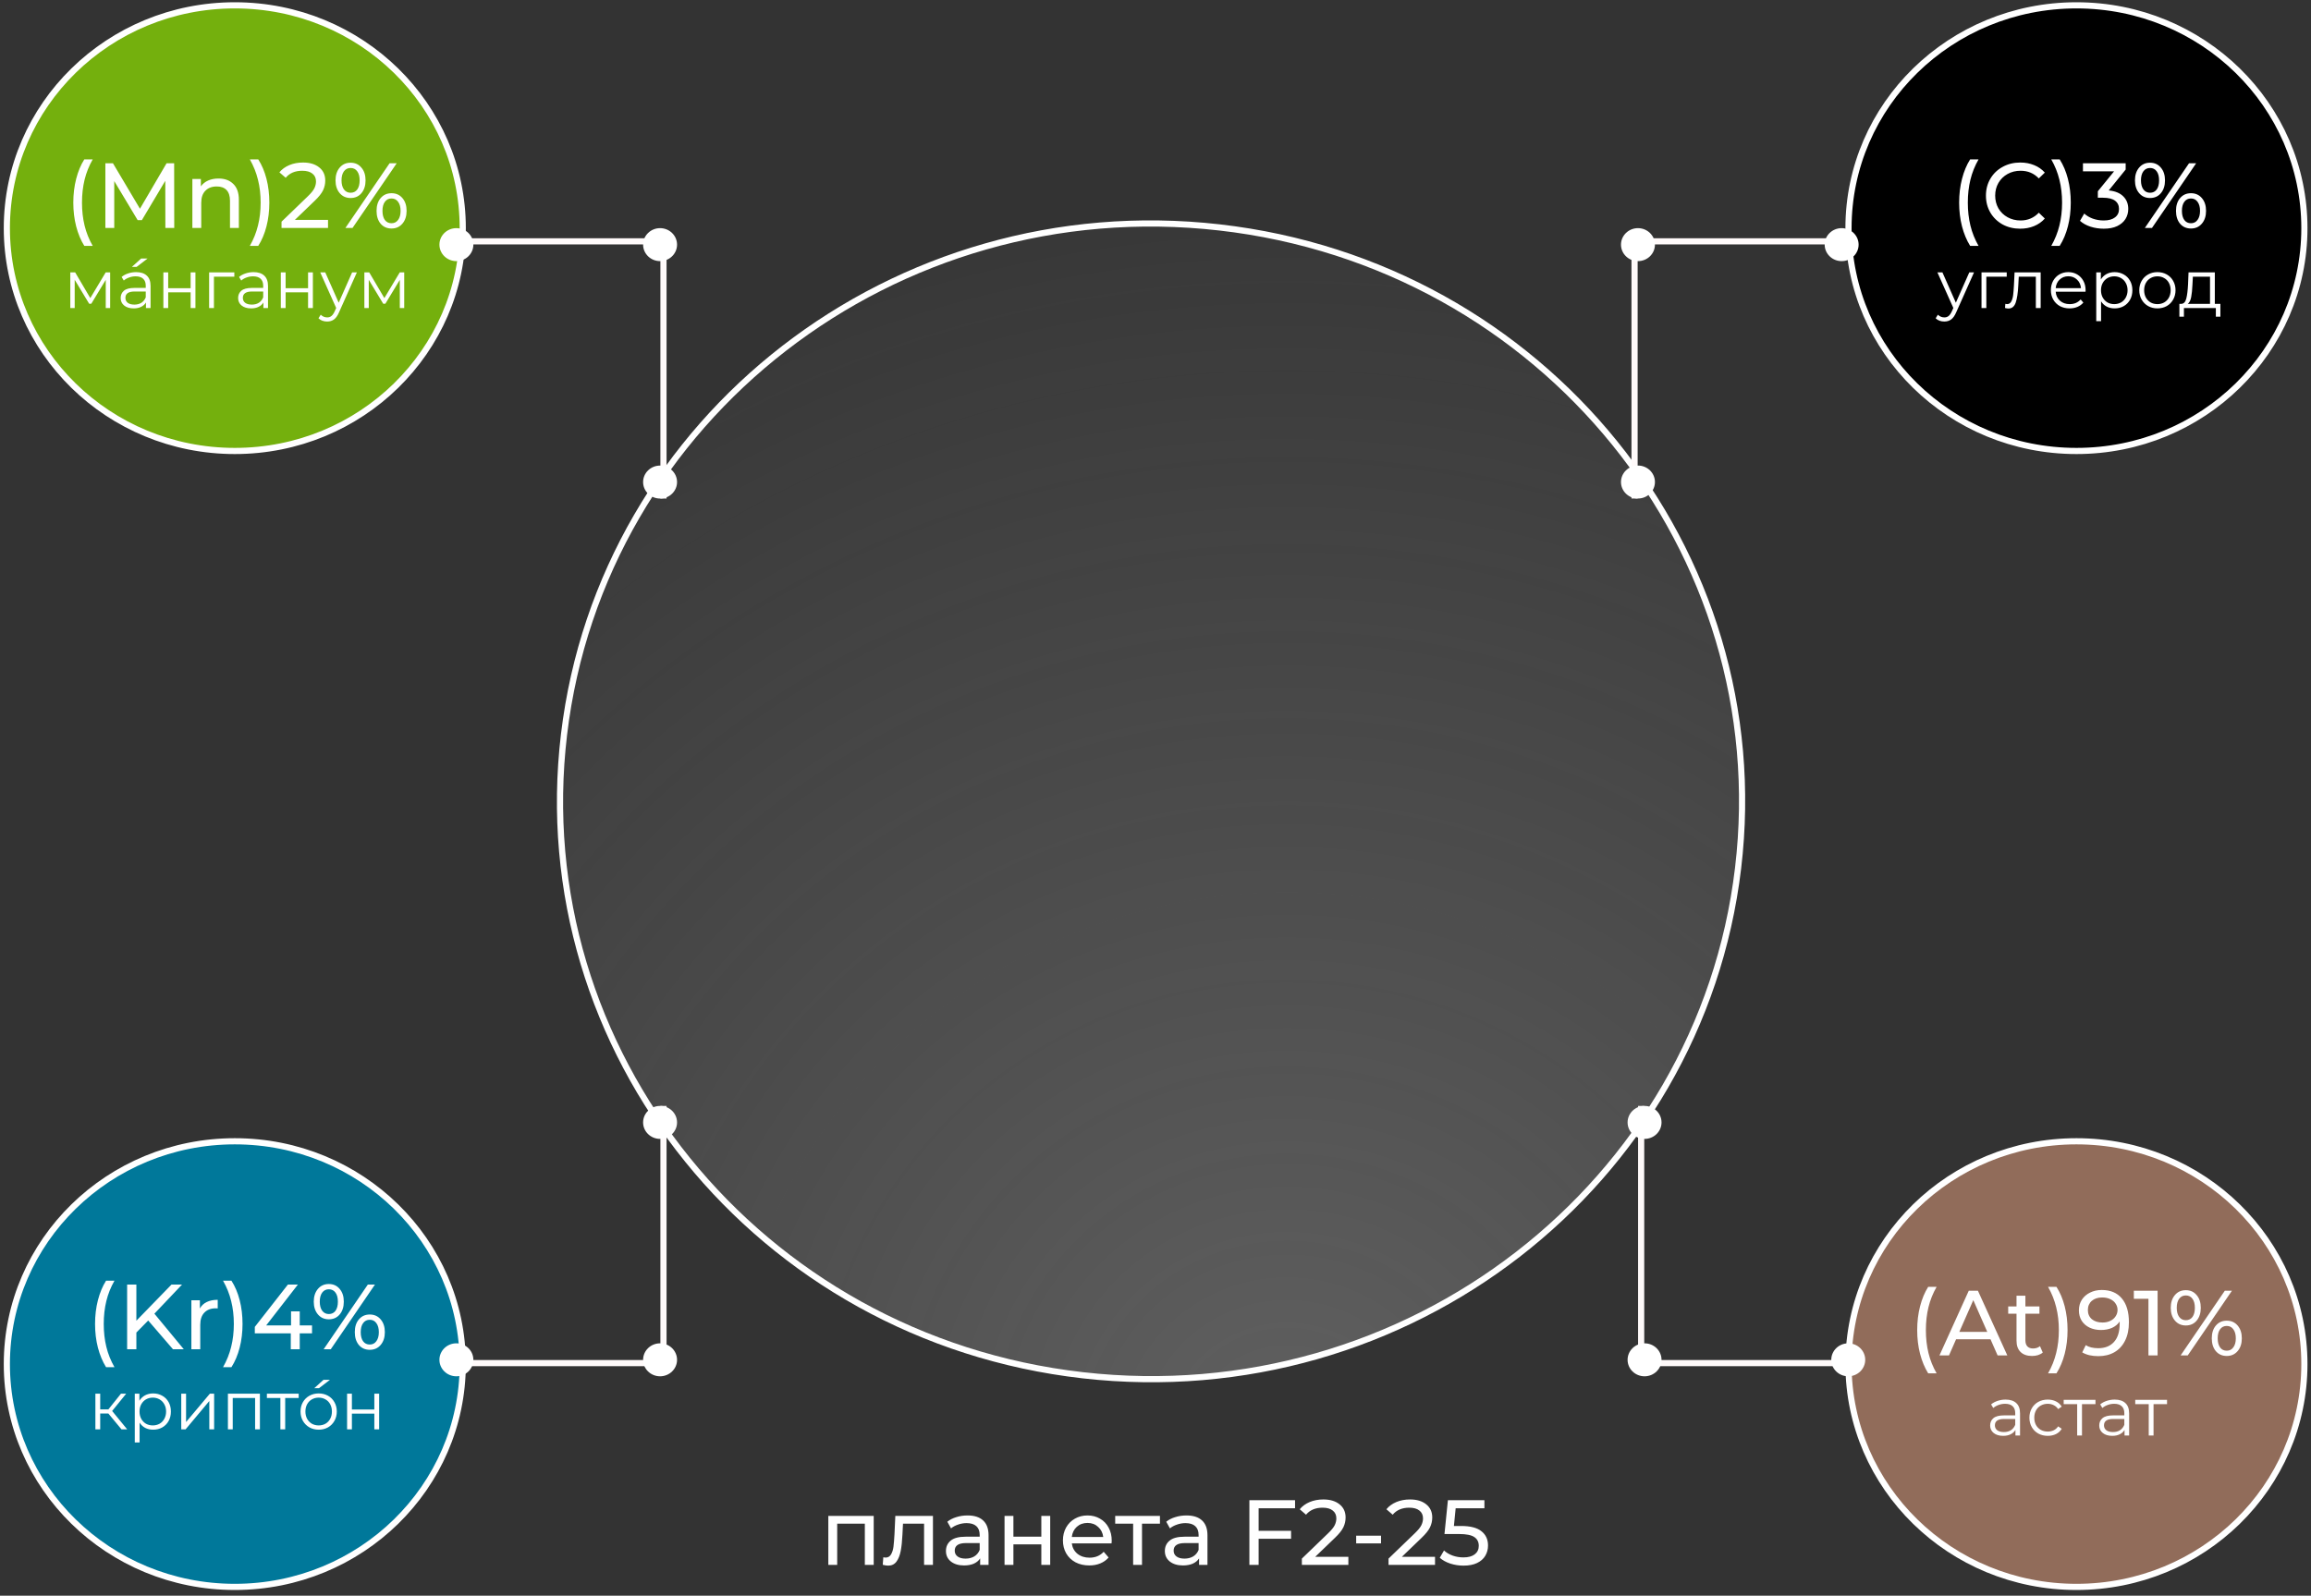 <svg width="375" height="259" viewBox="0 0 375 259" fill="none" xmlns="http://www.w3.org/2000/svg">
<rect x="0" y="0" width="375" height="259" fill="#333333" stroke="none"/>
<path d="M175.685 223.22C123.066 217.226 85.397 170.652 91.522 119.215C97.648 67.777 145.253 30.918 197.872 36.912C250.49 42.906 288.16 89.48 282.034 140.917C275.909 192.355 228.303 229.214 175.685 223.22Z" fill="url(#paint0_radial)" fill-opacity="0.31" stroke="white"/>
<path d="M373.928 221.409C373.928 241.372 357.378 257.574 336.939 257.574C316.5 257.574 299.95 241.372 299.95 221.409C299.95 201.445 316.5 185.243 336.939 185.243C357.378 185.243 373.928 201.445 373.928 221.409Z" fill="#916C5A" stroke="white"/>
<path d="M373.928 37.032C373.928 56.995 357.378 73.198 336.939 73.198C316.5 73.198 299.95 56.995 299.95 37.032C299.95 17.068 316.5 0.866 336.939 0.866C357.378 0.866 373.928 17.068 373.928 37.032Z" fill="black" stroke="white"/>
<path d="M75.089 37.032C75.089 56.995 58.539 73.198 38.1 73.198C17.661 73.198 1.111 56.995 1.111 37.032C1.111 17.068 17.661 0.866 38.1 0.866C58.539 0.866 75.089 17.068 75.089 37.032Z" fill="#74B00D" stroke="white"/>
<path d="M75.089 221.409C75.089 241.372 58.539 257.574 38.1 257.574C17.661 257.574 1.111 241.372 1.111 221.409C1.111 201.445 17.661 185.243 38.1 185.243C58.539 185.243 75.089 201.445 75.089 221.409Z" fill="#00789A" stroke="white"/>
<path d="M13.68 39.91C13.11 38.99 12.67 37.935 12.36 36.745C12.05 35.545 11.895 34.26 11.895 32.89C11.895 31.52 12.05 30.235 12.36 29.035C12.67 27.825 13.11 26.77 13.68 25.87H15.045C14.445 26.92 14.005 28.02 13.725 29.17C13.445 30.32 13.305 31.56 13.305 32.89C13.305 34.22 13.445 35.46 13.725 36.61C14.005 37.76 14.445 38.86 15.045 39.91H13.68ZM26.834 37L26.819 29.35L23.024 35.725H22.334L18.539 29.395V37H17.099V26.5H18.329L22.709 33.88L27.029 26.5H28.259L28.274 37H26.834ZM35.46 28.975C36.47 28.975 37.27 29.27 37.86 29.86C38.46 30.44 38.76 31.295 38.76 32.425V37H37.32V32.59C37.32 31.82 37.135 31.24 36.765 30.85C36.395 30.46 35.865 30.265 35.175 30.265C34.395 30.265 33.78 30.495 33.33 30.955C32.88 31.405 32.655 32.055 32.655 32.905V37H31.215V29.05H32.595V30.25C32.885 29.84 33.275 29.525 33.765 29.305C34.265 29.085 34.83 28.975 35.46 28.975ZM40.54 39.91C41.14 38.86 41.58 37.76 41.86 36.61C42.15 35.46 42.295 34.22 42.295 32.89C42.295 31.56 42.15 30.32 41.86 29.17C41.58 28.02 41.14 26.92 40.54 25.87H41.905C42.485 26.77 42.93 27.82 43.24 29.02C43.55 30.22 43.705 31.51 43.705 32.89C43.705 34.26 43.55 35.545 43.24 36.745C42.93 37.945 42.485 39 41.905 39.91H40.54ZM53.228 35.695V37H45.683V35.98L49.958 31.855C50.478 31.355 50.828 30.925 51.008 30.565C51.188 30.195 51.278 29.825 51.278 29.455C51.278 28.905 51.083 28.48 50.693 28.18C50.313 27.87 49.763 27.715 49.043 27.715C47.883 27.715 46.988 28.095 46.358 28.855L45.338 27.97C45.748 27.47 46.283 27.08 46.943 26.8C47.613 26.52 48.358 26.38 49.178 26.38C50.278 26.38 51.153 26.645 51.803 27.175C52.453 27.695 52.778 28.405 52.778 29.305C52.778 29.865 52.658 30.395 52.418 30.895C52.178 31.395 51.723 31.965 51.053 32.605L47.843 35.695H53.228ZM56.888 32.14C56.158 32.14 55.568 31.875 55.118 31.345C54.668 30.815 54.443 30.125 54.443 29.275C54.443 28.425 54.668 27.735 55.118 27.205C55.568 26.675 56.158 26.41 56.888 26.41C57.618 26.41 58.203 26.675 58.643 27.205C59.093 27.725 59.318 28.415 59.318 29.275C59.318 30.135 59.093 30.83 58.643 31.36C58.203 31.88 57.618 32.14 56.888 32.14ZM63.218 26.5H64.373L57.203 37H56.048L63.218 26.5ZM56.888 31.285C57.348 31.285 57.708 31.11 57.968 30.76C58.228 30.4 58.358 29.905 58.358 29.275C58.358 28.645 58.228 28.155 57.968 27.805C57.708 27.445 57.348 27.265 56.888 27.265C56.438 27.265 56.078 27.445 55.808 27.805C55.548 28.165 55.418 28.655 55.418 29.275C55.418 29.895 55.548 30.385 55.808 30.745C56.078 31.105 56.438 31.285 56.888 31.285ZM63.533 37.09C62.803 37.09 62.213 36.83 61.763 36.31C61.323 35.78 61.103 35.085 61.103 34.225C61.103 33.365 61.323 32.675 61.763 32.155C62.213 31.625 62.803 31.36 63.533 31.36C64.263 31.36 64.853 31.625 65.303 32.155C65.753 32.685 65.978 33.375 65.978 34.225C65.978 35.075 65.753 35.765 65.303 36.295C64.853 36.825 64.263 37.09 63.533 37.09ZM63.533 36.235C63.983 36.235 64.338 36.055 64.598 35.695C64.868 35.335 65.003 34.845 65.003 34.225C65.003 33.605 64.868 33.115 64.598 32.755C64.338 32.395 63.983 32.215 63.533 32.215C63.073 32.215 62.713 32.395 62.453 32.755C62.193 33.105 62.063 33.595 62.063 34.225C62.063 34.855 62.193 35.35 62.453 35.71C62.713 36.06 63.073 36.235 63.533 36.235ZM17.875 44.214V50H17.16V45.424L14.817 49.296H14.465L12.122 45.413V50H11.407V44.214H12.199L14.652 48.383L17.149 44.214H17.875ZM22.089 44.17C22.844 44.17 23.424 44.361 23.827 44.742C24.23 45.116 24.432 45.673 24.432 46.414V50H23.684V49.098C23.508 49.399 23.247 49.633 22.903 49.802C22.566 49.971 22.162 50.055 21.693 50.055C21.047 50.055 20.534 49.901 20.153 49.593C19.771 49.285 19.581 48.878 19.581 48.372C19.581 47.881 19.757 47.485 20.109 47.184C20.468 46.883 21.037 46.733 21.814 46.733H23.651V46.381C23.651 45.882 23.512 45.505 23.233 45.248C22.954 44.984 22.547 44.852 22.012 44.852C21.645 44.852 21.293 44.914 20.956 45.039C20.619 45.156 20.329 45.321 20.087 45.534L19.735 44.951C20.028 44.702 20.38 44.511 20.791 44.379C21.201 44.24 21.634 44.17 22.089 44.17ZM21.814 49.439C22.254 49.439 22.631 49.34 22.947 49.142C23.262 48.937 23.497 48.643 23.651 48.262V47.316H21.836C20.846 47.316 20.351 47.661 20.351 48.35C20.351 48.687 20.479 48.955 20.736 49.153C20.992 49.344 21.352 49.439 21.814 49.439ZM22.903 41.959H23.948L22.166 43.323H21.396L22.903 41.959ZM26.511 44.214H27.292V46.777H30.933V44.214H31.714V50H30.933V47.448H27.292V50H26.511V44.214ZM38.026 44.907H34.715V50H33.934V44.214H38.026V44.907ZM41.145 44.17C41.901 44.17 42.48 44.361 42.883 44.742C43.287 45.116 43.489 45.673 43.489 46.414V50H42.74V49.098C42.565 49.399 42.304 49.633 41.959 49.802C41.622 49.971 41.219 50.055 40.749 50.055C40.104 50.055 39.591 49.901 39.209 49.593C38.828 49.285 38.638 48.878 38.638 48.372C38.638 47.881 38.813 47.485 39.166 47.184C39.525 46.883 40.093 46.733 40.87 46.733H42.708V46.381C42.708 45.882 42.568 45.505 42.289 45.248C42.011 44.984 41.604 44.852 41.069 44.852C40.702 44.852 40.35 44.914 40.013 45.039C39.675 45.156 39.386 45.321 39.144 45.534L38.791 44.951C39.085 44.702 39.437 44.511 39.847 44.379C40.258 44.24 40.691 44.17 41.145 44.17ZM40.87 49.439C41.31 49.439 41.688 49.34 42.004 49.142C42.319 48.937 42.553 48.643 42.708 48.262V47.316H40.892C39.903 47.316 39.407 47.661 39.407 48.35C39.407 48.687 39.536 48.955 39.792 49.153C40.049 49.344 40.408 49.439 40.87 49.439ZM45.568 44.214H46.349V46.777H49.989V44.214H50.77V50H49.989V47.448H46.349V50H45.568V44.214ZM57.907 44.214L55.014 50.693C54.78 51.236 54.508 51.621 54.2 51.848C53.892 52.075 53.522 52.189 53.089 52.189C52.811 52.189 52.55 52.145 52.308 52.057C52.066 51.969 51.857 51.837 51.681 51.661L52.044 51.078C52.338 51.371 52.69 51.518 53.1 51.518C53.364 51.518 53.588 51.445 53.771 51.298C53.962 51.151 54.138 50.902 54.299 50.55L54.552 49.989L51.967 44.214H52.781L54.959 49.131L57.137 44.214H57.907ZM65.592 44.214V50H64.877V45.424L62.534 49.296H62.182L59.839 45.413V50H59.124V44.214H59.916L62.369 48.383L64.866 44.214H65.592Z" fill="white"/>
<path d="M17.21 221.91C16.64 220.99 16.201 219.935 15.89 218.745C15.581 217.545 15.425 216.26 15.425 214.89C15.425 213.52 15.581 212.235 15.89 211.035C16.201 209.825 16.64 208.77 17.21 207.87H18.576C17.976 208.92 17.535 210.02 17.256 211.17C16.976 212.32 16.835 213.56 16.835 214.89C16.835 216.22 16.976 217.46 17.256 218.61C17.535 219.76 17.976 220.86 18.576 221.91H17.21ZM24.049 214.335L22.129 216.285V219H20.629V208.5H22.129V214.365L27.829 208.5H29.539L25.054 213.225L29.824 219H28.069L24.049 214.335ZM32.434 212.385C32.684 211.925 33.054 211.575 33.544 211.335C34.034 211.095 34.629 210.975 35.329 210.975V212.37C35.249 212.36 35.139 212.355 34.999 212.355C34.219 212.355 33.604 212.59 33.154 213.06C32.714 213.52 32.494 214.18 32.494 215.04V219H31.054V211.05H32.434V212.385ZM36.19 221.91C36.789 220.86 37.23 219.76 37.51 218.61C37.8 217.46 37.944 216.22 37.944 214.89C37.944 213.56 37.8 212.32 37.51 211.17C37.23 210.02 36.789 208.92 36.19 207.87H37.554C38.135 208.77 38.58 209.82 38.889 211.02C39.2 212.22 39.355 213.51 39.355 214.89C39.355 216.26 39.2 217.545 38.889 218.745C38.58 219.945 38.135 221 37.554 221.91H36.19ZM50.633 216.42H48.638V219H47.183V216.42H41.348V215.37L46.718 208.5H48.338L43.193 215.13H47.228V212.85H48.638V215.13H50.633V216.42ZM53.358 214.14C52.628 214.14 52.038 213.875 51.588 213.345C51.138 212.815 50.913 212.125 50.913 211.275C50.913 210.425 51.138 209.735 51.588 209.205C52.038 208.675 52.628 208.41 53.358 208.41C54.088 208.41 54.673 208.675 55.113 209.205C55.563 209.725 55.788 210.415 55.788 211.275C55.788 212.135 55.563 212.83 55.113 213.36C54.673 213.88 54.088 214.14 53.358 214.14ZM59.688 208.5H60.843L53.673 219H52.518L59.688 208.5ZM53.358 213.285C53.818 213.285 54.178 213.11 54.438 212.76C54.698 212.4 54.828 211.905 54.828 211.275C54.828 210.645 54.698 210.155 54.438 209.805C54.178 209.445 53.818 209.265 53.358 209.265C52.908 209.265 52.548 209.445 52.278 209.805C52.018 210.165 51.888 210.655 51.888 211.275C51.888 211.895 52.018 212.385 52.278 212.745C52.548 213.105 52.908 213.285 53.358 213.285ZM60.003 219.09C59.273 219.09 58.683 218.83 58.233 218.31C57.793 217.78 57.573 217.085 57.573 216.225C57.573 215.365 57.793 214.675 58.233 214.155C58.683 213.625 59.273 213.36 60.003 213.36C60.733 213.36 61.323 213.625 61.773 214.155C62.223 214.685 62.448 215.375 62.448 216.225C62.448 217.075 62.223 217.765 61.773 218.295C61.323 218.825 60.733 219.09 60.003 219.09ZM60.003 218.235C60.453 218.235 60.808 218.055 61.068 217.695C61.338 217.335 61.473 216.845 61.473 216.225C61.473 215.605 61.338 215.115 61.068 214.755C60.808 214.395 60.453 214.215 60.003 214.215C59.543 214.215 59.183 214.395 58.923 214.755C58.663 215.105 58.533 215.595 58.533 216.225C58.533 216.855 58.663 217.35 58.923 217.71C59.183 218.06 59.543 218.235 60.003 218.235ZM17.58 229.426H16.26V232H15.479V226.214H16.26V228.755H17.591L19.626 226.214H20.473L18.196 229.019L20.638 232H19.714L17.58 229.426ZM24.851 226.17C25.394 226.17 25.885 226.295 26.325 226.544C26.765 226.786 27.11 227.131 27.359 227.578C27.609 228.025 27.733 228.535 27.733 229.107C27.733 229.686 27.609 230.2 27.359 230.647C27.11 231.094 26.765 231.443 26.325 231.692C25.893 231.934 25.401 232.055 24.851 232.055C24.382 232.055 23.957 231.96 23.575 231.769C23.201 231.571 22.893 231.285 22.651 230.911V234.134H21.87V226.214H22.618V227.358C22.853 226.977 23.161 226.683 23.542 226.478C23.931 226.273 24.367 226.17 24.851 226.17ZM24.796 231.362C25.2 231.362 25.566 231.27 25.896 231.087C26.226 230.896 26.483 230.629 26.666 230.284C26.857 229.939 26.952 229.547 26.952 229.107C26.952 228.667 26.857 228.278 26.666 227.941C26.483 227.596 26.226 227.329 25.896 227.138C25.566 226.947 25.2 226.852 24.796 226.852C24.386 226.852 24.015 226.947 23.685 227.138C23.363 227.329 23.106 227.596 22.915 227.941C22.732 228.278 22.64 228.667 22.64 229.107C22.64 229.547 22.732 229.939 22.915 230.284C23.106 230.629 23.363 230.896 23.685 231.087C24.015 231.27 24.386 231.362 24.796 231.362ZM29.411 226.214H30.192V230.812L34.053 226.214H34.746V232H33.965V227.402L30.115 232H29.411V226.214ZM42.176 226.214V232H41.395V226.907H37.766V232H36.984V226.214H42.176ZM48.467 226.907H46.278V232H45.497V226.907H43.308V226.214H48.467V226.907ZM51.714 232.055C51.157 232.055 50.655 231.93 50.207 231.681C49.76 231.424 49.408 231.072 49.151 230.625C48.895 230.178 48.766 229.672 48.766 229.107C48.766 228.542 48.895 228.036 49.151 227.589C49.408 227.142 49.76 226.793 50.207 226.544C50.655 226.295 51.157 226.17 51.714 226.17C52.272 226.17 52.774 226.295 53.221 226.544C53.669 226.793 54.017 227.142 54.266 227.589C54.523 228.036 54.651 228.542 54.651 229.107C54.651 229.672 54.523 230.178 54.266 230.625C54.017 231.072 53.669 231.424 53.221 231.681C52.774 231.93 52.272 232.055 51.714 232.055ZM51.714 231.362C52.125 231.362 52.492 231.27 52.814 231.087C53.144 230.896 53.401 230.629 53.584 230.284C53.768 229.939 53.859 229.547 53.859 229.107C53.859 228.667 53.768 228.275 53.584 227.93C53.401 227.585 53.144 227.321 52.814 227.138C52.492 226.947 52.125 226.852 51.714 226.852C51.304 226.852 50.933 226.947 50.603 227.138C50.281 227.321 50.024 227.585 49.833 227.93C49.65 228.275 49.558 228.667 49.558 229.107C49.558 229.547 49.65 229.939 49.833 230.284C50.024 230.629 50.281 230.896 50.603 231.087C50.933 231.27 51.304 231.362 51.714 231.362ZM52.497 223.959H53.542L51.76 225.323H50.99L52.497 223.959ZM56.321 226.214H57.102V228.777H60.742V226.214H61.523V232H60.742V229.448H57.102V232H56.321V226.214Z" fill="white"/>
<path d="M319.689 39.91C319.119 38.99 318.679 37.935 318.369 36.745C318.059 35.545 317.904 34.26 317.904 32.89C317.904 31.52 318.059 30.235 318.369 29.035C318.679 27.825 319.119 26.77 319.689 25.87H321.054C320.454 26.92 320.014 28.02 319.734 29.17C319.454 30.32 319.314 31.56 319.314 32.89C319.314 34.22 319.454 35.46 319.734 36.61C320.014 37.76 320.454 38.86 321.054 39.91H319.689ZM327.803 37.12C326.753 37.12 325.803 36.89 324.953 36.43C324.113 35.96 323.453 35.32 322.973 34.51C322.493 33.69 322.253 32.77 322.253 31.75C322.253 30.73 322.493 29.815 322.973 29.005C323.453 28.185 324.118 27.545 324.968 27.085C325.818 26.615 326.768 26.38 327.818 26.38C328.638 26.38 329.388 26.52 330.068 26.8C330.748 27.07 331.328 27.475 331.808 28.015L330.833 28.96C330.043 28.13 329.058 27.715 327.878 27.715C327.098 27.715 326.393 27.89 325.763 28.24C325.133 28.59 324.638 29.075 324.278 29.695C323.928 30.305 323.753 30.99 323.753 31.75C323.753 32.51 323.928 33.2 324.278 33.82C324.638 34.43 325.133 34.91 325.763 35.26C326.393 35.61 327.098 35.785 327.878 35.785C329.048 35.785 330.033 35.365 330.833 34.525L331.808 35.47C331.328 36.01 330.743 36.42 330.053 36.7C329.373 36.98 328.623 37.12 327.803 37.12ZM332.853 39.91C333.453 38.86 333.893 37.76 334.173 36.61C334.463 35.46 334.608 34.22 334.608 32.89C334.608 31.56 334.463 30.32 334.173 29.17C333.893 28.02 333.453 26.92 332.853 25.87H334.218C334.798 26.77 335.243 27.82 335.553 29.02C335.863 30.22 336.018 31.51 336.018 32.89C336.018 34.26 335.863 35.545 335.553 36.745C335.243 37.945 334.798 39 334.218 39.91H332.853ZM342.181 30.91C343.211 31.01 343.996 31.33 344.536 31.87C345.076 32.4 345.346 33.08 345.346 33.91C345.346 34.51 345.196 35.055 344.896 35.545C344.596 36.025 344.146 36.41 343.546 36.7C342.956 36.98 342.231 37.12 341.371 37.12C340.621 37.12 339.901 37.01 339.211 36.79C338.521 36.56 337.956 36.245 337.516 35.845L338.206 34.66C338.566 35 339.026 35.275 339.586 35.485C340.146 35.685 340.741 35.785 341.371 35.785C342.151 35.785 342.756 35.62 343.186 35.29C343.626 34.96 343.846 34.505 343.846 33.925C343.846 33.345 343.631 32.895 343.201 32.575C342.771 32.255 342.121 32.095 341.251 32.095H340.411V31.045L343.051 27.805H337.996V26.5H344.926V27.52L342.181 30.91ZM348.879 32.14C348.149 32.14 347.559 31.875 347.109 31.345C346.659 30.815 346.434 30.125 346.434 29.275C346.434 28.425 346.659 27.735 347.109 27.205C347.559 26.675 348.149 26.41 348.879 26.41C349.609 26.41 350.194 26.675 350.634 27.205C351.084 27.725 351.309 28.415 351.309 29.275C351.309 30.135 351.084 30.83 350.634 31.36C350.194 31.88 349.609 32.14 348.879 32.14ZM355.209 26.5H356.364L349.194 37H348.039L355.209 26.5ZM348.879 31.285C349.339 31.285 349.699 31.11 349.959 30.76C350.219 30.4 350.349 29.905 350.349 29.275C350.349 28.645 350.219 28.155 349.959 27.805C349.699 27.445 349.339 27.265 348.879 27.265C348.429 27.265 348.069 27.445 347.799 27.805C347.539 28.165 347.409 28.655 347.409 29.275C347.409 29.895 347.539 30.385 347.799 30.745C348.069 31.105 348.429 31.285 348.879 31.285ZM355.524 37.09C354.794 37.09 354.204 36.83 353.754 36.31C353.314 35.78 353.094 35.085 353.094 34.225C353.094 33.365 353.314 32.675 353.754 32.155C354.204 31.625 354.794 31.36 355.524 31.36C356.254 31.36 356.844 31.625 357.294 32.155C357.744 32.685 357.969 33.375 357.969 34.225C357.969 35.075 357.744 35.765 357.294 36.295C356.844 36.825 356.254 37.09 355.524 37.09ZM355.524 36.235C355.974 36.235 356.329 36.055 356.589 35.695C356.859 35.335 356.994 34.845 356.994 34.225C356.994 33.605 356.859 33.115 356.589 32.755C356.329 32.395 355.974 32.215 355.524 32.215C355.064 32.215 354.704 32.395 354.444 32.755C354.184 33.105 354.054 33.595 354.054 34.225C354.054 34.855 354.184 35.35 354.444 35.71C354.704 36.06 355.064 36.235 355.524 36.235ZM320.32 44.214L317.427 50.693C317.192 51.236 316.921 51.621 316.613 51.848C316.305 52.075 315.934 52.189 315.502 52.189C315.223 52.189 314.963 52.145 314.721 52.057C314.479 51.969 314.27 51.837 314.094 51.661L314.457 51.078C314.75 51.371 315.102 51.518 315.513 51.518C315.777 51.518 316 51.445 316.184 51.298C316.374 51.151 316.55 50.902 316.712 50.55L316.965 49.989L314.38 44.214H315.194L317.372 49.131L319.55 44.214H320.32ZM325.628 44.907H322.317V50H321.536V44.214H325.628V44.907ZM331.133 44.214V50H330.352V44.907H327.58L327.503 46.337C327.444 47.54 327.305 48.464 327.085 49.109C326.865 49.754 326.472 50.077 325.908 50.077C325.754 50.077 325.567 50.048 325.347 49.989L325.402 49.318C325.534 49.347 325.625 49.362 325.677 49.362C325.977 49.362 326.205 49.223 326.359 48.944C326.513 48.665 326.615 48.321 326.667 47.91C326.718 47.499 326.762 46.957 326.799 46.282L326.898 44.214H331.133ZM338.413 47.349H333.573C333.617 47.95 333.848 48.438 334.266 48.812C334.684 49.179 335.212 49.362 335.85 49.362C336.209 49.362 336.539 49.3 336.84 49.175C337.14 49.043 337.401 48.852 337.621 48.603L338.061 49.109C337.804 49.417 337.481 49.652 337.093 49.813C336.711 49.974 336.29 50.055 335.828 50.055C335.234 50.055 334.706 49.93 334.244 49.681C333.789 49.424 333.433 49.072 333.177 48.625C332.92 48.178 332.792 47.672 332.792 47.107C332.792 46.542 332.913 46.036 333.155 45.589C333.404 45.142 333.741 44.793 334.167 44.544C334.599 44.295 335.083 44.17 335.619 44.17C336.154 44.17 336.634 44.295 337.06 44.544C337.485 44.793 337.819 45.142 338.061 45.589C338.303 46.029 338.424 46.535 338.424 47.107L338.413 47.349ZM335.619 44.841C335.061 44.841 334.592 45.021 334.211 45.38C333.837 45.732 333.624 46.194 333.573 46.766H337.676C337.624 46.194 337.408 45.732 337.027 45.38C336.653 45.021 336.183 44.841 335.619 44.841ZM343.134 44.17C343.676 44.17 344.168 44.295 344.608 44.544C345.048 44.786 345.392 45.131 345.642 45.578C345.891 46.025 346.016 46.535 346.016 47.107C346.016 47.686 345.891 48.2 345.642 48.647C345.392 49.094 345.048 49.443 344.608 49.692C344.175 49.934 343.684 50.055 343.134 50.055C342.664 50.055 342.239 49.96 341.858 49.769C341.484 49.571 341.176 49.285 340.934 48.911V52.134H340.153V44.214H340.901V45.358C341.135 44.977 341.443 44.683 341.825 44.478C342.213 44.273 342.65 44.17 343.134 44.17ZM343.079 49.362C343.482 49.362 343.849 49.27 344.179 49.087C344.509 48.896 344.765 48.629 344.949 48.284C345.139 47.939 345.235 47.547 345.235 47.107C345.235 46.667 345.139 46.278 344.949 45.941C344.765 45.596 344.509 45.329 344.179 45.138C343.849 44.947 343.482 44.852 343.079 44.852C342.668 44.852 342.298 44.947 341.968 45.138C341.645 45.329 341.388 45.596 341.198 45.941C341.014 46.278 340.923 46.667 340.923 47.107C340.923 47.547 341.014 47.939 341.198 48.284C341.388 48.629 341.645 48.896 341.968 49.087C342.298 49.27 342.668 49.362 343.079 49.362ZM350.081 50.055C349.523 50.055 349.021 49.93 348.574 49.681C348.126 49.424 347.774 49.072 347.518 48.625C347.261 48.178 347.133 47.672 347.133 47.107C347.133 46.542 347.261 46.036 347.518 45.589C347.774 45.142 348.126 44.793 348.574 44.544C349.021 44.295 349.523 44.17 350.081 44.17C350.638 44.17 351.14 44.295 351.588 44.544C352.035 44.793 352.383 45.142 352.633 45.589C352.889 46.036 353.018 46.542 353.018 47.107C353.018 47.672 352.889 48.178 352.633 48.625C352.383 49.072 352.035 49.424 351.588 49.681C351.14 49.93 350.638 50.055 350.081 50.055ZM350.081 49.362C350.491 49.362 350.858 49.27 351.181 49.087C351.511 48.896 351.767 48.629 351.951 48.284C352.134 47.939 352.226 47.547 352.226 47.107C352.226 46.667 352.134 46.275 351.951 45.93C351.767 45.585 351.511 45.321 351.181 45.138C350.858 44.947 350.491 44.852 350.081 44.852C349.67 44.852 349.3 44.947 348.97 45.138C348.647 45.321 348.39 45.585 348.2 45.93C348.016 46.275 347.925 46.667 347.925 47.107C347.925 47.547 348.016 47.939 348.2 48.284C348.39 48.629 348.647 48.896 348.97 49.087C349.3 49.27 349.67 49.362 350.081 49.362ZM360.297 49.318V51.397H359.56V50H354.379V51.397H353.642V49.318H353.972C354.361 49.296 354.625 49.01 354.764 48.46C354.904 47.91 354.999 47.14 355.05 46.15L355.127 44.214H359.395V49.318H360.297ZM355.765 46.194C355.729 47.015 355.659 47.694 355.556 48.229C355.454 48.757 355.27 49.12 355.006 49.318H358.614V44.907H355.831L355.765 46.194Z" fill="white"/>
<path d="M312.883 222.91C312.313 221.99 311.873 220.935 311.563 219.745C311.253 218.545 311.098 217.26 311.098 215.89C311.098 214.52 311.253 213.235 311.563 212.035C311.873 210.825 312.313 209.77 312.883 208.87H314.248C313.648 209.92 313.208 211.02 312.928 212.17C312.648 213.32 312.508 214.56 312.508 215.89C312.508 217.22 312.648 218.46 312.928 219.61C313.208 220.76 313.648 221.86 314.248 222.91H312.883ZM322.992 217.375H317.412L316.257 220H314.712L319.467 209.5H320.952L325.722 220H324.147L322.992 217.375ZM322.467 216.175L320.202 211.03L317.937 216.175H322.467ZM331.475 219.535C331.265 219.715 331.005 219.855 330.695 219.955C330.385 220.045 330.065 220.09 329.735 220.09C328.935 220.09 328.315 219.875 327.875 219.445C327.435 219.015 327.215 218.4 327.215 217.6V213.235H325.865V212.05H327.215V210.31H328.655V212.05H330.935V213.235H328.655V217.54C328.655 217.97 328.76 218.3 328.97 218.53C329.19 218.76 329.5 218.875 329.9 218.875C330.34 218.875 330.715 218.75 331.025 218.5L331.475 219.535ZM332.331 222.91C332.931 221.86 333.371 220.76 333.651 219.61C333.941 218.46 334.086 217.22 334.086 215.89C334.086 214.56 333.941 213.32 333.651 212.17C333.371 211.02 332.931 209.92 332.331 208.87H333.696C334.276 209.77 334.721 210.82 335.031 212.02C335.341 213.22 335.496 214.51 335.496 215.89C335.496 217.26 335.341 218.545 335.031 219.745C334.721 220.945 334.276 222 333.696 222.91H332.331ZM341.044 209.38C342.454 209.38 343.539 209.835 344.299 210.745C345.069 211.655 345.454 212.945 345.454 214.615C345.454 215.785 345.244 216.785 344.824 217.615C344.414 218.435 343.834 219.06 343.084 219.49C342.344 219.91 341.479 220.12 340.489 220.12C339.979 220.12 339.499 220.07 339.049 219.97C338.599 219.86 338.209 219.705 337.879 219.505L338.449 218.335C338.959 218.665 339.634 218.83 340.474 218.83C341.564 218.83 342.414 218.495 343.024 217.825C343.644 217.145 343.954 216.16 343.954 214.87V214.495C343.654 214.945 343.239 215.29 342.709 215.53C342.179 215.76 341.584 215.875 340.924 215.875C340.234 215.875 339.614 215.745 339.064 215.485C338.524 215.225 338.099 214.855 337.789 214.375C337.489 213.885 337.339 213.325 337.339 212.695C337.339 212.035 337.499 211.455 337.819 210.955C338.149 210.455 338.594 210.07 339.154 209.8C339.714 209.52 340.344 209.38 341.044 209.38ZM341.179 214.66C341.649 214.66 342.069 214.57 342.439 214.39C342.809 214.21 343.094 213.965 343.294 213.655C343.504 213.345 343.609 213 343.609 212.62C343.609 212.25 343.509 211.915 343.309 211.615C343.119 211.305 342.834 211.06 342.454 210.88C342.084 210.69 341.634 210.595 341.104 210.595C340.414 210.595 339.854 210.78 339.424 211.15C339.004 211.52 338.794 212.015 338.794 212.635C338.794 213.255 339.009 213.75 339.439 214.12C339.869 214.48 340.449 214.66 341.179 214.66ZM350.108 209.5V220H348.623V210.805H346.253V209.5H350.108ZM354.685 215.14C353.955 215.14 353.365 214.875 352.915 214.345C352.465 213.815 352.24 213.125 352.24 212.275C352.24 211.425 352.465 210.735 352.915 210.205C353.365 209.675 353.955 209.41 354.685 209.41C355.415 209.41 356 209.675 356.44 210.205C356.89 210.725 357.115 211.415 357.115 212.275C357.115 213.135 356.89 213.83 356.44 214.36C356 214.88 355.415 215.14 354.685 215.14ZM361.015 209.5H362.17L355 220H353.845L361.015 209.5ZM354.685 214.285C355.145 214.285 355.505 214.11 355.765 213.76C356.025 213.4 356.155 212.905 356.155 212.275C356.155 211.645 356.025 211.155 355.765 210.805C355.505 210.445 355.145 210.265 354.685 210.265C354.235 210.265 353.875 210.445 353.605 210.805C353.345 211.165 353.215 211.655 353.215 212.275C353.215 212.895 353.345 213.385 353.605 213.745C353.875 214.105 354.235 214.285 354.685 214.285ZM361.33 220.09C360.6 220.09 360.01 219.83 359.56 219.31C359.12 218.78 358.9 218.085 358.9 217.225C358.9 216.365 359.12 215.675 359.56 215.155C360.01 214.625 360.6 214.36 361.33 214.36C362.06 214.36 362.65 214.625 363.1 215.155C363.55 215.685 363.775 216.375 363.775 217.225C363.775 218.075 363.55 218.765 363.1 219.295C362.65 219.825 362.06 220.09 361.33 220.09ZM361.33 219.235C361.78 219.235 362.135 219.055 362.395 218.695C362.665 218.335 362.8 217.845 362.8 217.225C362.8 216.605 362.665 216.115 362.395 215.755C362.135 215.395 361.78 215.215 361.33 215.215C360.87 215.215 360.51 215.395 360.25 215.755C359.99 216.105 359.86 216.595 359.86 217.225C359.86 217.855 359.99 218.35 360.25 218.71C360.51 219.06 360.87 219.235 361.33 219.235ZM325.444 227.17C326.2 227.17 326.779 227.361 327.182 227.742C327.586 228.116 327.787 228.673 327.787 229.414V233H327.039V232.098C326.863 232.399 326.603 232.633 326.258 232.802C325.921 232.971 325.518 233.055 325.048 233.055C324.403 233.055 323.89 232.901 323.508 232.593C323.127 232.285 322.936 231.878 322.936 231.372C322.936 230.881 323.112 230.485 323.464 230.184C323.824 229.883 324.392 229.733 325.169 229.733H327.006V229.381C327.006 228.882 326.867 228.505 326.588 228.248C326.31 227.984 325.903 227.852 325.367 227.852C325.001 227.852 324.649 227.914 324.311 228.039C323.974 228.156 323.684 228.321 323.442 228.534L323.09 227.951C323.384 227.702 323.736 227.511 324.146 227.379C324.557 227.24 324.99 227.17 325.444 227.17ZM325.169 232.439C325.609 232.439 325.987 232.34 326.302 232.142C326.618 231.937 326.852 231.643 327.006 231.262V230.316H325.191C324.201 230.316 323.706 230.661 323.706 231.35C323.706 231.687 323.835 231.955 324.091 232.153C324.348 232.344 324.707 232.439 325.169 232.439ZM332.286 233.055C331.714 233.055 331.201 232.93 330.746 232.681C330.299 232.432 329.947 232.083 329.69 231.636C329.434 231.181 329.305 230.672 329.305 230.107C329.305 229.542 329.434 229.036 329.69 228.589C329.947 228.142 330.299 227.793 330.746 227.544C331.201 227.295 331.714 227.17 332.286 227.17C332.785 227.17 333.229 227.269 333.617 227.467C334.013 227.658 334.325 227.94 334.552 228.314L333.969 228.71C333.779 228.424 333.537 228.211 333.243 228.072C332.95 227.925 332.631 227.852 332.286 227.852C331.868 227.852 331.491 227.947 331.153 228.138C330.823 228.321 330.563 228.585 330.372 228.93C330.189 229.275 330.097 229.667 330.097 230.107C330.097 230.554 330.189 230.95 330.372 231.295C330.563 231.632 330.823 231.896 331.153 232.087C331.491 232.27 331.868 232.362 332.286 232.362C332.631 232.362 332.95 232.292 333.243 232.153C333.537 232.014 333.779 231.801 333.969 231.515L334.552 231.911C334.325 232.285 334.013 232.571 333.617 232.769C333.221 232.96 332.778 233.055 332.286 233.055ZM340.027 227.907H337.838V233H337.057V227.907H334.868V227.214H340.027V227.907ZM343.147 227.17C343.903 227.17 344.482 227.361 344.885 227.742C345.289 228.116 345.49 228.673 345.49 229.414V233H344.742V232.098C344.566 232.399 344.306 232.633 343.961 232.802C343.624 232.971 343.221 233.055 342.751 233.055C342.106 233.055 341.593 232.901 341.211 232.593C340.83 232.285 340.639 231.878 340.639 231.372C340.639 230.881 340.815 230.485 341.167 230.184C341.527 229.883 342.095 229.733 342.872 229.733H344.709V229.381C344.709 228.882 344.57 228.505 344.291 228.248C344.013 227.984 343.606 227.852 343.07 227.852C342.704 227.852 342.352 227.914 342.014 228.039C341.677 228.156 341.387 228.321 341.145 228.534L340.793 227.951C341.087 227.702 341.439 227.511 341.849 227.379C342.26 227.24 342.693 227.17 343.147 227.17ZM342.872 232.439C343.312 232.439 343.69 232.34 344.005 232.142C344.321 231.937 344.555 231.643 344.709 231.262V230.316H342.894C341.904 230.316 341.409 230.661 341.409 231.35C341.409 231.687 341.538 231.955 341.794 232.153C342.051 232.344 342.41 232.439 342.872 232.439ZM351.639 227.907H349.45V233H348.669V227.907H346.48V227.214H351.639V227.907Z" fill="white"/>
<path d="M266.307 179.505V221.248H301.562" stroke="#FFFAFA"/>
<ellipse cx="266.858" cy="220.713" rx="2.754" ry="2.676" transform="rotate(-180 266.858 220.713)" fill="white"/>
<ellipse cx="299.91" cy="220.713" rx="2.754" ry="2.676" transform="rotate(-180 299.91 220.713)" fill="white"/>
<ellipse cx="266.858" cy="182.181" rx="2.754" ry="2.676" transform="rotate(-180 266.858 182.181)" fill="white"/>
<path d="M265.236 80.915V39.172H300.491" stroke="#FFFAFA"/>
<ellipse rx="2.754" ry="2.676" transform="matrix(-1 0 0 1 265.788 39.708)" fill="white"/>
<ellipse rx="2.754" ry="2.676" transform="matrix(-1 0 0 1 298.838 39.708)" fill="white"/>
<ellipse rx="2.754" ry="2.676" transform="matrix(-1 0 0 1 265.788 78.239)" fill="white"/>
<path d="M107.661 80.919V39.172H72.406" stroke="#FFFAFA"/>
<ellipse cx="107.109" cy="39.708" rx="2.754" ry="2.676" fill="white"/>
<ellipse cx="74.058" cy="39.708" rx="2.754" ry="2.676" fill="white"/>
<ellipse cx="107.109" cy="78.243" rx="2.754" ry="2.676" fill="white"/>
<path d="M107.661 179.505V221.248H72.406" stroke="#FFFAFA"/>
<ellipse rx="2.754" ry="2.676" transform="matrix(1 0 0 -1 107.109 220.713)" fill="white"/>
<ellipse rx="2.754" ry="2.676" transform="matrix(1 0 0 -1 74.058 220.713)" fill="white"/>
<ellipse rx="2.754" ry="2.676" transform="matrix(1 0 0 -1 107.109 182.181)" fill="white"/>
<path d="M141.775 246.05V254H140.335V247.31H135.85V254H134.41V246.05H141.775ZM151.387 246.05V254H149.947V247.31H146.527L146.437 249.08C146.387 250.15 146.292 251.045 146.152 251.765C146.012 252.475 145.782 253.045 145.462 253.475C145.142 253.905 144.697 254.12 144.127 254.12C143.867 254.12 143.572 254.075 143.242 253.985L143.332 252.77C143.462 252.8 143.582 252.815 143.692 252.815C144.092 252.815 144.392 252.64 144.592 252.29C144.792 251.94 144.922 251.525 144.982 251.045C145.042 250.565 145.097 249.88 145.147 248.99L145.282 246.05H151.387ZM157.006 245.975C158.106 245.975 158.946 246.245 159.526 246.785C160.116 247.325 160.411 248.13 160.411 249.2V254H159.046V252.95C158.806 253.32 158.461 253.605 158.011 253.805C157.571 253.995 157.046 254.09 156.436 254.09C155.546 254.09 154.831 253.875 154.291 253.445C153.761 253.015 153.496 252.45 153.496 251.75C153.496 251.05 153.751 250.49 154.261 250.07C154.771 249.64 155.581 249.425 156.691 249.425H158.971V249.14C158.971 248.52 158.791 248.045 158.431 247.715C158.071 247.385 157.541 247.22 156.841 247.22C156.371 247.22 155.911 247.3 155.461 247.46C155.011 247.61 154.631 247.815 154.321 248.075L153.721 246.995C154.131 246.665 154.621 246.415 155.191 246.245C155.761 246.065 156.366 245.975 157.006 245.975ZM156.676 252.98C157.226 252.98 157.701 252.86 158.101 252.62C158.501 252.37 158.791 252.02 158.971 251.57V250.46H156.751C155.531 250.46 154.921 250.87 154.921 251.69C154.921 252.09 155.076 252.405 155.386 252.635C155.696 252.865 156.126 252.98 156.676 252.98ZM163.004 246.05H164.444V249.425H168.974V246.05H170.414V254H168.974V250.67H164.444V254H163.004V246.05ZM180.399 250.07C180.399 250.18 180.389 250.325 180.369 250.505H173.919C174.009 251.205 174.314 251.77 174.834 252.2C175.364 252.62 176.019 252.83 176.799 252.83C177.749 252.83 178.514 252.51 179.094 251.87L179.889 252.8C179.529 253.22 179.079 253.54 178.539 253.76C178.009 253.98 177.414 254.09 176.754 254.09C175.914 254.09 175.169 253.92 174.519 253.58C173.869 253.23 173.364 252.745 173.004 252.125C172.654 251.505 172.479 250.805 172.479 250.025C172.479 249.255 172.649 248.56 172.989 247.94C173.339 247.32 173.814 246.84 174.414 246.5C175.024 246.15 175.709 245.975 176.469 245.975C177.229 245.975 177.904 246.15 178.494 246.5C179.094 246.84 179.559 247.32 179.889 247.94C180.229 248.56 180.399 249.27 180.399 250.07ZM176.469 247.19C175.779 247.19 175.199 247.4 174.729 247.82C174.269 248.24 173.999 248.79 173.919 249.47H179.019C178.939 248.8 178.664 248.255 178.194 247.835C177.734 247.405 177.159 247.19 176.469 247.19ZM188.221 247.31H185.311V254H183.871V247.31H180.961V246.05H188.221V247.31ZM192.528 245.975C193.628 245.975 194.468 246.245 195.048 246.785C195.638 247.325 195.933 248.13 195.933 249.2V254H194.568V252.95C194.328 253.32 193.983 253.605 193.533 253.805C193.093 253.995 192.568 254.09 191.958 254.09C191.068 254.09 190.353 253.875 189.813 253.445C189.283 253.015 189.018 252.45 189.018 251.75C189.018 251.05 189.273 250.49 189.783 250.07C190.293 249.64 191.103 249.425 192.213 249.425H194.493V249.14C194.493 248.52 194.313 248.045 193.953 247.715C193.593 247.385 193.063 247.22 192.363 247.22C191.893 247.22 191.433 247.3 190.983 247.46C190.533 247.61 190.153 247.815 189.843 248.075L189.243 246.995C189.653 246.665 190.143 246.415 190.713 246.245C191.283 246.065 191.888 245.975 192.528 245.975ZM192.198 252.98C192.748 252.98 193.223 252.86 193.623 252.62C194.023 252.37 194.313 252.02 194.493 251.57V250.46H192.273C191.053 250.46 190.443 250.87 190.443 251.69C190.443 252.09 190.598 252.405 190.908 252.635C191.218 252.865 191.648 252.98 192.198 252.98ZM204.235 244.805V248.465H209.5V249.755H204.235V254H202.735V243.5H210.145V244.805H204.235ZM218.796 252.695V254H211.251V252.98L215.526 248.855C216.046 248.355 216.396 247.925 216.576 247.565C216.756 247.195 216.846 246.825 216.846 246.455C216.846 245.905 216.651 245.48 216.261 245.18C215.881 244.87 215.331 244.715 214.611 244.715C213.451 244.715 212.556 245.095 211.926 245.855L210.906 244.97C211.316 244.47 211.851 244.08 212.511 243.8C213.181 243.52 213.926 243.38 214.746 243.38C215.846 243.38 216.721 243.645 217.371 244.175C218.021 244.695 218.346 245.405 218.346 246.305C218.346 246.865 218.226 247.395 217.986 247.895C217.746 248.395 217.291 248.965 216.621 249.605L213.411 252.695H218.796ZM220.062 249.26H224.097V250.505H220.062V249.26ZM232.858 252.695V254H225.313V252.98L229.588 248.855C230.108 248.355 230.458 247.925 230.638 247.565C230.818 247.195 230.908 246.825 230.908 246.455C230.908 245.905 230.713 245.48 230.323 245.18C229.943 244.87 229.393 244.715 228.673 244.715C227.513 244.715 226.618 245.095 225.988 245.855L224.968 244.97C225.378 244.47 225.913 244.08 226.573 243.8C227.243 243.52 227.988 243.38 228.808 243.38C229.908 243.38 230.783 243.645 231.433 244.175C232.083 244.695 232.408 245.405 232.408 246.305C232.408 246.865 232.288 247.395 232.048 247.895C231.808 248.395 231.353 248.965 230.683 249.605L227.473 252.695H232.858ZM237.092 247.685C238.592 247.685 239.692 247.97 240.392 248.54C241.102 249.1 241.457 249.87 241.457 250.85C241.457 251.47 241.307 252.03 241.007 252.53C240.717 253.02 240.272 253.41 239.672 253.7C239.082 253.98 238.352 254.12 237.482 254.12C236.742 254.12 236.027 254.01 235.337 253.79C234.647 253.56 234.077 253.245 233.627 252.845L234.317 251.66C234.677 252 235.137 252.275 235.697 252.485C236.257 252.685 236.847 252.785 237.467 252.785C238.257 252.785 238.867 252.62 239.297 252.29C239.737 251.95 239.957 251.49 239.957 250.91C239.957 250.28 239.717 249.805 239.237 249.485C238.757 249.155 237.937 248.99 236.777 248.99H234.392L234.947 243.5H240.872V244.805H236.207L235.922 247.685H237.092Z" fill="white"/>
<defs>
<radialGradient id="paint0_radial" cx="0" cy="0" r="1" gradientUnits="userSpaceOnUse" gradientTransform="translate(209.914 234.721) rotate(-90.49) scale(225.346 230.404)">
<stop stop-color="#C4C4C4"/>
<stop offset="1" stop-color="#C4C4C4" stop-opacity="0"/>
</radialGradient>
</defs>
</svg>
